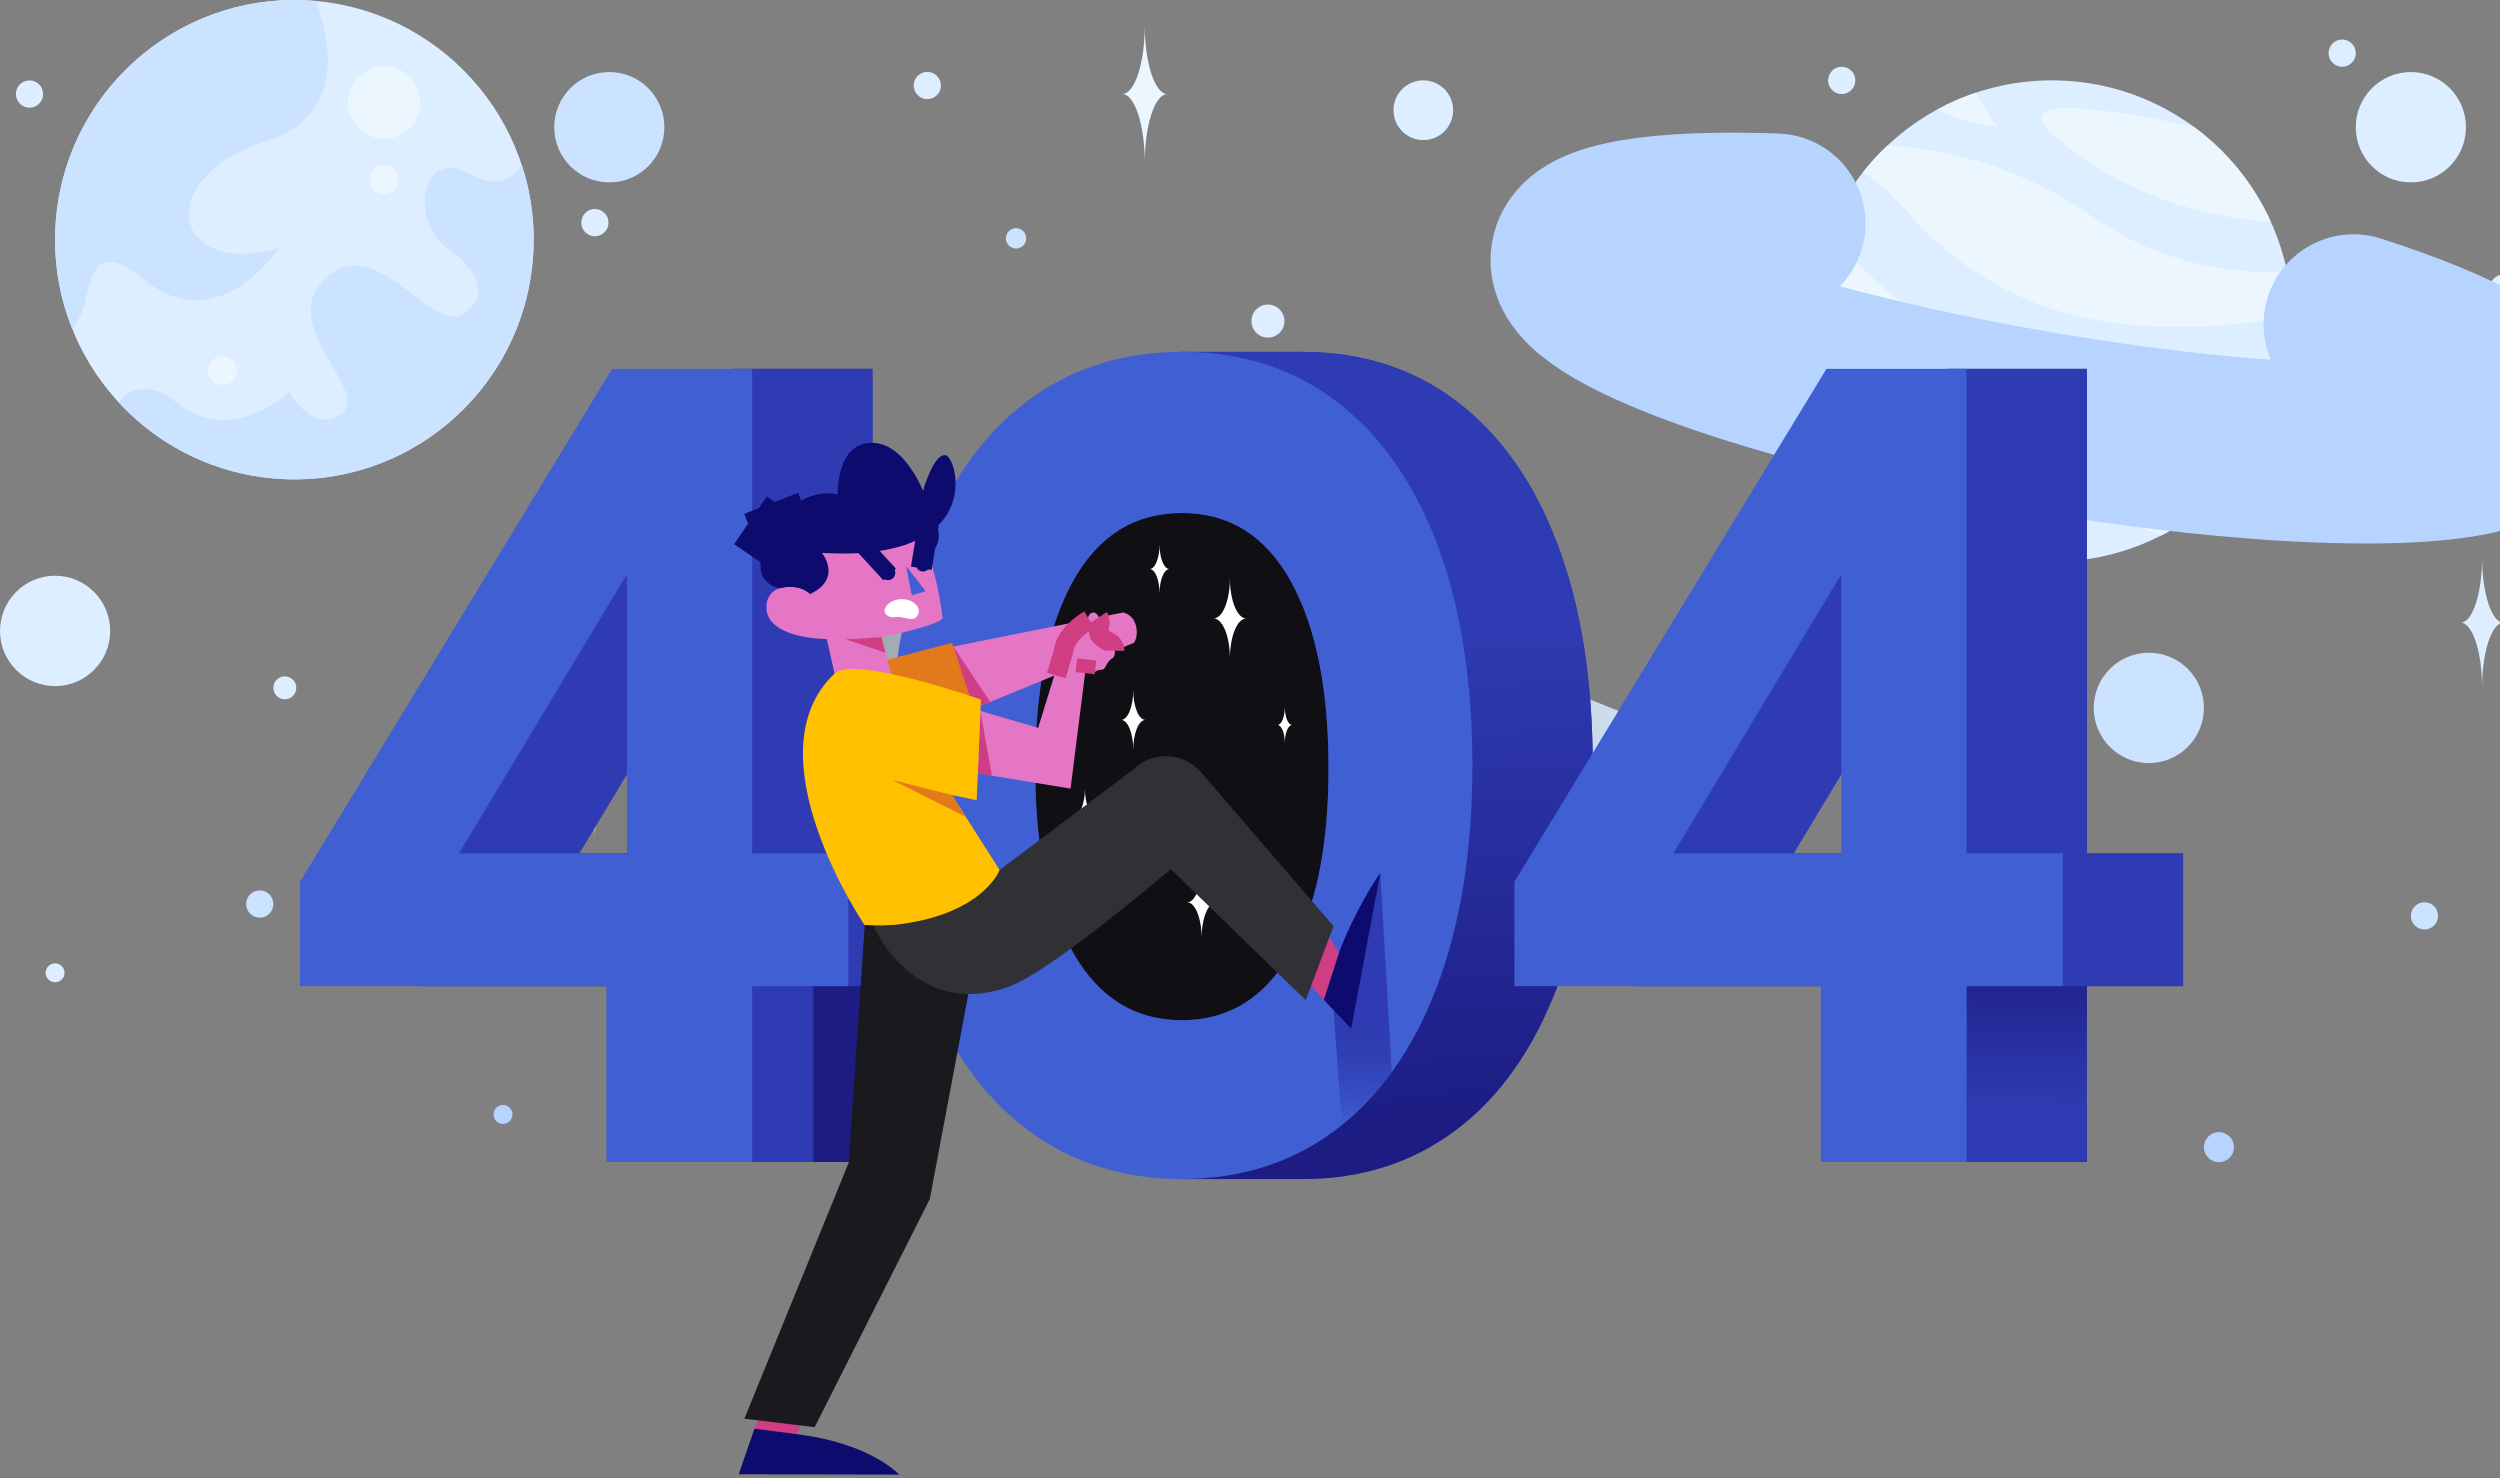 <svg width="389" height="230" viewBox="0 0 389 230" fill="none" xmlns="http://www.w3.org/2000/svg">
<rect x="0" y="0" width="389" height="230" fill="#808080" stroke="none"/>
<g clip-path="url(#clip0_1050_434)">
<path d="M94.809 28.38C99.543 28.38 103.38 24.537 103.38 19.795C103.38 15.054 99.543 11.211 94.809 11.211C90.076 11.211 86.238 15.054 86.238 19.795C86.238 24.537 90.076 28.38 94.809 28.38Z" fill="#CCE3FF"/>
<path d="M334.358 118.735C339.091 118.735 342.929 114.891 342.929 110.15C342.929 105.409 339.091 101.565 334.358 101.565C329.624 101.565 325.787 105.409 325.787 110.15C325.787 114.891 329.624 118.735 334.358 118.735Z" fill="#CCE3FF"/>
<path d="M375.131 28.38C379.864 28.38 383.702 24.537 383.702 19.795C383.702 15.054 379.864 11.211 375.131 11.211C370.397 11.211 366.56 15.054 366.56 19.795C366.56 24.537 370.397 28.38 375.131 28.38Z" fill="#DCEEFF"/>
<path d="M8.571 106.756C13.305 106.756 17.142 102.912 17.142 98.171C17.142 93.43 13.305 89.586 8.571 89.586C3.837 89.586 0 93.43 0 98.171C0 102.912 3.837 106.756 8.571 106.756Z" fill="#DCEEFF"/>
<path d="M184.593 160.855C184.593 161.266 184.565 161.67 184.509 162.064C183.972 165.888 180.916 168.904 177.075 169.376C176.73 169.418 176.378 169.439 176.022 169.439C171.287 169.439 167.451 165.597 167.451 160.855C167.451 158.849 168.136 157.005 169.285 155.544C170.851 153.557 173.271 152.279 175.994 152.27H176.022C180.757 152.27 184.593 156.113 184.593 160.855Z" fill="#CCE3FF"/>
<path d="M184.509 162.064C183.972 165.888 180.916 168.904 177.075 169.376C176.941 168.881 176.871 168.359 176.871 167.821C176.871 164.514 179.549 161.83 182.853 161.83C183.428 161.83 183.983 161.912 184.509 162.064Z" fill="#DCEEFF"/>
<path d="M176.022 152.74C176.022 153.433 175.844 154.086 175.532 154.652C175.143 155.354 174.547 155.927 173.825 156.284C173.297 156.547 172.701 156.695 172.073 156.695C170.985 156.695 170 156.254 169.285 155.544C170.851 153.557 173.271 152.279 175.994 152.27C176.013 152.423 176.022 152.58 176.022 152.74Z" fill="#DCEEFF"/>
<path d="M175.347 157.698C176.19 157.698 176.873 157.013 176.873 156.169C176.873 155.324 176.19 154.64 175.347 154.64C174.503 154.64 173.82 155.324 173.82 156.169C173.82 157.013 174.503 157.698 175.347 157.698Z" fill="#DCEEFF"/>
<path d="M206.948 125.149L97 81.014L91.762 94.104L201.71 138.239L206.948 125.149Z" fill="url(#paint0_linear_1050_434)"/>
<path d="M265.475 116.098L173.934 79.352L169.652 90.052L261.194 126.799L265.475 116.098Z" fill="url(#paint1_linear_1050_434)"/>
<path d="M263.325 127.223C266.503 127.223 269.079 124.642 269.079 121.459C269.079 118.276 266.503 115.695 263.325 115.695C260.147 115.695 257.57 118.276 257.57 121.459C257.57 124.642 260.147 127.223 263.325 127.223Z" fill="#DCEEFF"/>
<path d="M204.319 138.753C208.207 138.753 211.359 135.596 211.359 131.702C211.359 127.808 208.207 124.651 204.319 124.651C200.431 124.651 197.28 127.808 197.28 131.702C197.28 135.596 200.431 138.753 204.319 138.753Z" fill="#DCEEFF"/>
<path d="M204.319 135.763C206.559 135.763 208.374 133.945 208.374 131.702C208.374 129.459 206.559 127.641 204.319 127.641C202.08 127.641 200.265 129.459 200.265 131.702C200.265 133.945 202.08 135.763 204.319 135.763Z" fill="#B6D4FF"/>
<path d="M263.325 124.56C265.034 124.56 266.42 123.172 266.42 121.459C266.42 119.747 265.034 118.359 263.325 118.359C261.615 118.359 260.229 119.747 260.229 121.459C260.229 123.172 261.615 124.56 263.325 124.56Z" fill="#B6D4FF"/>
<path d="M95.501 121.555C93.881 121.555 92.565 125.551 92.565 130.478C92.565 125.551 91.252 121.555 89.629 121.555C91.252 121.555 92.565 117.56 92.565 112.632C92.565 117.56 93.881 121.555 95.501 121.555Z" fill="#DCEEFF"/>
<path d="M40.419 142.788C41.588 142.788 42.536 141.839 42.536 140.667C42.536 139.496 41.588 138.546 40.419 138.546C39.249 138.546 38.301 139.496 38.301 140.667C38.301 141.839 39.249 142.788 40.419 142.788Z" fill="#CCE3FF"/>
<path d="M136.14 137.884C137.31 137.884 138.258 136.934 138.258 135.763C138.258 134.592 137.31 133.642 136.14 133.642C134.971 133.642 134.023 134.592 134.023 135.763C134.023 136.934 134.971 137.884 136.14 137.884Z" fill="#CCE3FF"/>
<path d="M115.628 70.007C117.607 70.007 119.211 68.4 119.211 66.418C119.211 64.436 117.607 62.829 115.628 62.829C113.649 62.829 112.045 64.436 112.045 66.418C112.045 68.4 113.649 70.007 115.628 70.007Z" fill="#B6D4FF"/>
<path d="M144.289 15.429C145.459 15.429 146.407 14.479 146.407 13.308C146.407 12.137 145.459 11.187 144.289 11.187C143.12 11.187 142.172 12.137 142.172 13.308C142.172 14.479 143.12 15.429 144.289 15.429Z" fill="#DCEEFF"/>
<path d="M92.565 36.763C93.734 36.763 94.683 35.813 94.683 34.642C94.683 33.471 93.734 32.521 92.565 32.521C91.395 32.521 90.447 33.471 90.447 34.642C90.447 35.813 91.395 36.763 92.565 36.763Z" fill="#DCEEFF"/>
<path d="M4.589 16.754C5.759 16.754 6.707 15.804 6.707 14.633C6.707 13.461 5.759 12.512 4.589 12.512C3.42 12.512 2.472 13.461 2.472 14.633C2.472 15.804 3.42 16.754 4.589 16.754Z" fill="#DCEEFF"/>
<path d="M364.442 10.391C365.612 10.391 366.56 9.441 366.56 8.27C366.56 7.098 365.612 6.149 364.442 6.149C363.273 6.149 362.324 7.098 362.324 8.27C362.324 9.441 363.273 10.391 364.442 10.391Z" fill="#DCEEFF"/>
<path d="M389.548 46.942C390.717 46.942 391.665 45.993 391.665 44.821C391.665 43.65 390.717 42.7 389.548 42.7C388.378 42.7 387.43 43.65 387.43 44.821C387.43 45.993 388.378 46.942 389.548 46.942Z" fill="#DCEEFF"/>
<path d="M279.752 76.039C280.921 76.039 281.869 75.089 281.869 73.918C281.869 72.746 280.921 71.797 279.752 71.797C278.582 71.797 277.634 72.746 277.634 73.918C277.634 75.089 278.582 76.039 279.752 76.039Z" fill="#DCEEFF"/>
<path d="M286.571 14.633C287.74 14.633 288.688 13.683 288.688 12.512C288.688 11.34 287.74 10.391 286.571 10.391C285.401 10.391 284.453 11.34 284.453 12.512C284.453 13.683 285.401 14.633 286.571 14.633Z" fill="#DCEEFF"/>
<path d="M377.248 144.63C378.418 144.63 379.366 143.68 379.366 142.509C379.366 141.337 378.418 140.388 377.248 140.388C376.079 140.388 375.131 141.337 375.131 142.509C375.131 143.68 376.079 144.63 377.248 144.63Z" fill="#CCE3FF"/>
<path d="M181.643 14.633C179.701 14.633 178.128 19.417 178.128 25.317C178.128 19.417 176.554 14.633 174.613 14.633C176.554 14.633 178.128 9.848 178.128 3.948C178.128 9.848 179.704 14.633 181.643 14.633Z" fill="#ECF6FF"/>
<path d="M292.942 144.629C290.593 144.629 288.688 150.417 288.688 157.557C288.688 150.419 286.784 144.629 284.435 144.629C286.784 144.629 288.688 138.842 288.688 131.702C288.688 138.84 290.593 144.629 292.942 144.629Z" fill="#ECF6FF"/>
<path d="M125.112 169.439C122.952 169.439 121.2 174.762 121.2 181.324C121.2 174.762 119.448 169.439 117.289 169.439C119.448 169.439 121.2 164.117 121.2 157.555C121.2 164.117 122.952 169.439 125.112 169.439Z" fill="#DCEEFF"/>
<path d="M389.548 96.891C387.707 96.891 386.213 101.429 386.213 107.026C386.213 101.429 384.719 96.891 382.879 96.891C384.722 96.891 386.213 92.353 386.213 86.756C386.213 92.353 387.707 96.891 389.548 96.891Z" fill="#DCEEFF"/>
<path d="M221.876 178.503C222.878 178.503 223.689 177.691 223.689 176.688C223.689 175.685 222.878 174.872 221.876 174.872C220.875 174.872 220.064 175.685 220.064 176.688C220.064 177.691 220.875 178.503 221.876 178.503Z" fill="#DCEEFF"/>
<path d="M197.291 52.53C198.708 52.53 199.857 51.38 199.857 49.96C199.857 48.541 198.708 47.391 197.291 47.391C195.874 47.391 194.726 48.541 194.726 49.96C194.726 51.38 195.874 52.53 197.291 52.53Z" fill="#DCEEFF"/>
<path d="M158.099 38.672C158.973 38.672 159.682 37.962 159.682 37.087C159.682 36.211 158.973 35.502 158.099 35.502C157.225 35.502 156.516 36.211 156.516 37.087C156.516 37.962 157.225 38.672 158.099 38.672Z" fill="#CCE3FF"/>
<path d="M221.468 21.796C224.031 21.796 226.109 19.715 226.109 17.148C226.109 14.581 224.031 12.5 221.468 12.5C218.905 12.5 216.828 14.581 216.828 17.148C216.828 19.715 218.905 21.796 221.468 21.796Z" fill="#DCEEFF"/>
<path d="M345.267 180.843C346.558 180.843 347.605 179.794 347.605 178.501C347.605 177.208 346.558 176.159 345.267 176.159C343.976 176.159 342.929 177.208 342.929 178.501C342.929 179.794 343.976 180.843 345.267 180.843Z" fill="#B6D4FF"/>
<path d="M78.267 174.875C79.079 174.875 79.738 174.215 79.738 173.402C79.738 172.589 79.079 171.929 78.267 171.929C77.455 171.929 76.797 172.589 76.797 173.402C76.797 174.215 77.455 174.875 78.267 174.875Z" fill="#B6D4FF"/>
<path d="M236.291 82.681C237.103 82.681 237.762 82.022 237.762 81.208C237.762 80.395 237.103 79.736 236.291 79.736C235.479 79.736 234.821 80.395 234.821 81.208C234.821 82.022 235.479 82.681 236.291 82.681Z" fill="#B6D4FF"/>
<path d="M172 98.364C172.812 98.364 173.471 97.704 173.471 96.891C173.471 96.078 172.812 95.418 172 95.418C171.188 95.418 170.53 96.078 170.53 96.891C170.53 97.704 171.188 98.364 172 98.364Z" fill="#DCEEFF"/>
<path d="M123.008 73.046C123.82 73.046 124.478 72.387 124.478 71.574C124.478 70.76 123.82 70.101 123.008 70.101C122.196 70.101 121.538 70.76 121.538 71.574C121.538 72.387 122.196 73.046 123.008 73.046Z" fill="#DCEEFF"/>
<path d="M8.571 152.841C9.383 152.841 10.041 152.182 10.041 151.368C10.041 150.555 9.383 149.896 8.571 149.896C7.759 149.896 7.101 150.555 7.101 151.368C7.101 152.182 7.759 152.841 8.571 152.841Z" fill="#DCEEFF"/>
<path d="M107.852 98.364C108.664 98.364 109.323 97.704 109.323 96.891C109.323 96.078 108.664 95.418 107.852 95.418C107.04 95.418 106.382 96.078 106.382 96.891C106.382 97.704 107.04 98.364 107.852 98.364Z" fill="#DCEEFF"/>
<path d="M44.321 108.811C45.306 108.811 46.105 108.011 46.105 107.023C46.105 106.036 45.306 105.236 44.321 105.236C43.335 105.236 42.536 106.036 42.536 107.023C42.536 108.011 43.335 108.811 44.321 108.811Z" fill="#DCEEFF"/>
<path d="M45.803 74.587C66.366 74.587 83.035 57.891 83.035 37.296C83.035 16.701 66.366 0.005 45.803 0.005C25.24 0.005 8.571 16.701 8.571 37.296C8.571 57.891 25.24 74.587 45.803 74.587Z" fill="#DCEEFF"/>
<path d="M59.777 21.606C62.89 21.606 65.414 19.078 65.414 15.96C65.414 12.841 62.89 10.313 59.777 10.313C56.663 10.313 54.139 12.841 54.139 15.96C54.139 19.078 56.663 21.606 59.777 21.606Z" fill="#ECF6FF"/>
<path d="M59.756 30.212C60.997 30.212 62.002 29.204 62.002 27.962C62.002 26.719 60.997 25.712 59.756 25.712C58.515 25.712 57.509 26.719 57.509 27.962C57.509 29.204 58.515 30.212 59.756 30.212Z" fill="#ECF6FF"/>
<path d="M34.612 59.914C35.853 59.914 36.859 58.907 36.859 57.664C36.859 56.422 35.853 55.414 34.612 55.414C33.372 55.414 32.366 56.422 32.366 57.664C32.366 58.907 33.372 59.914 34.612 59.914Z" fill="#ECF6FF"/>
<path d="M22.425 43.511C34.054 52.986 43.441 38.522 43.441 38.522C27.362 43.452 22.913 28.016 41.596 21.89C53.183 18.092 51.858 7.586 49.182 0.157C29.32 -1.665 11.432 12.578 8.874 32.551C8.036 39.086 8.942 45.441 11.23 51.151C12.011 50.064 12.609 49.004 12.914 48.152C14.272 44.366 13.911 36.572 22.425 43.511Z" fill="#CCE3FF"/>
<path d="M41.066 74.284C61.463 76.905 80.115 62.468 82.732 42.04C83.464 36.328 82.864 30.752 81.175 25.627C79.96 27.628 77.557 29.526 73.017 27.02C65.271 22.748 63.688 34.71 69.968 38.905C73.512 41.27 76.64 45.606 72.262 48.763C67.452 52.232 59.207 36.958 51.576 42.571C41.331 50.108 59.296 61.434 52.442 64.814C48.155 66.928 45.083 60.999 45.083 60.999C45.083 60.999 35.717 69.735 27.235 62.449C24.414 60.025 20.503 59.743 18.446 62.59C24.172 68.809 32.033 73.124 41.068 74.284H41.066Z" fill="#CCE3FF"/>
<path d="M319.272 87.416C339.925 87.416 356.668 70.647 356.668 49.961C356.668 29.274 339.925 12.505 319.272 12.505C298.619 12.505 281.876 29.274 281.876 49.961C281.876 70.647 298.619 87.416 319.272 87.416Z" fill="#DCEEFF"/>
<path d="M356.664 49.089C348.637 50.682 328.702 53.423 313.063 45.535C298.383 38.13 296.919 30.957 289.835 26.849C291.01 25.348 292.295 23.946 293.676 22.654C301.105 23.013 313.391 25.118 325.787 33.827C336.311 41.223 347.621 42.623 355.89 42.318C356.349 44.523 356.612 46.787 356.664 49.089Z" fill="#ECF6FF"/>
<path d="M307.411 51.903C306.862 52.121 296.692 56.011 281.869 50.179C281.86 48.016 282.036 45.822 282.416 43.614C282.854 41.052 283.546 38.597 284.456 36.267C289.737 41.965 301.75 53.97 307.411 51.903Z" fill="#ECF6FF"/>
<path d="M354.168 63.443C352.642 67.421 350.473 71.034 347.806 74.179C338.466 70.714 320.736 65.322 307.435 68.373C299.968 70.085 293.085 70.198 287.492 69.704C285.64 66.717 284.202 63.466 283.246 60.041C291.263 59.934 306.541 59.234 319.272 55.786C332.334 52.248 344.946 59.915 354.168 63.443Z" fill="#ECF6FF"/>
<path d="M341.405 80.154C339.779 81.35 338.056 82.413 336.257 83.332C327.053 79.628 315.272 75.628 308.914 76.748C309.7 76.579 322.942 73.911 341.405 80.154Z" fill="#ECF6FF"/>
<path d="M353.355 34.536C346.191 34.048 331.415 31.69 319.493 20.963C312.929 15.058 324.783 16.216 341.355 19.725C346.573 23.554 350.703 28.676 353.355 34.536Z" fill="#ECF6FF"/>
<path d="M323.479 87.188C320.051 87.576 316.51 87.491 312.936 86.876C304.902 85.493 297.911 81.638 292.609 76.224C299.086 76.645 312.106 78.604 323.479 87.188Z" fill="#ECF6FF"/>
<path d="M311.201 19.774C310.012 19.666 305.172 19.119 301.457 17.029C303.378 15.983 305.394 15.105 307.484 14.408C308.835 16.998 310.314 19.455 311.201 19.774Z" fill="#ECF6FF"/>
<path d="M311.475 19.796C311.393 19.817 311.304 19.807 311.205 19.774C311.379 19.788 311.475 19.796 311.475 19.796Z" fill="#ECF6FF"/>
<path d="M366.215 50.454C382.391 55.666 392.378 61.103 391.684 65.152C390.465 72.253 356.856 72.391 316.615 65.46C276.375 58.531 244.74 47.158 245.957 40.058C246.67 35.898 258.501 34.13 276.267 34.769" stroke="#B6D4FF" stroke-width="28" stroke-miterlimit="10" stroke-linecap="round"/>
<path d="M113.086 153.444H65.41V137.2L113.959 57.397H135.763V132.785H150.733V153.442H135.763V180.807H113.086V153.442V153.444ZM116.285 132.787V89.354L90.121 132.787H116.285Z" fill="#2F3BB2"/>
<path d="M178.569 175.779C171.738 170.658 166.48 163.243 162.798 153.534C159.114 143.824 157.276 132.378 157.276 119.195C157.276 106.011 159.093 94.42 162.726 84.767C166.36 75.118 171.592 67.701 178.423 62.522C185.254 57.343 193.321 54.754 202.624 54.754C211.927 54.754 219.968 57.345 226.752 62.522C233.534 67.703 238.744 75.118 242.377 84.767C246.011 94.42 247.826 105.896 247.826 119.195C247.826 132.493 245.986 143.824 242.304 153.534C238.62 163.243 233.388 170.658 226.606 175.779C219.822 180.899 211.828 183.459 202.624 183.459C193.42 183.459 185.4 180.899 178.569 175.779ZM219.487 148.324C223.459 141.381 225.446 131.789 225.446 119.545C225.446 107.301 223.483 97.476 219.56 90.413C215.634 83.35 209.99 79.82 202.626 79.82C195.263 79.82 189.616 83.35 185.693 90.413C181.767 97.476 179.807 107.186 179.807 119.545C179.807 131.904 181.791 141.379 185.766 148.324C189.738 155.269 195.359 158.741 202.626 158.741C209.893 158.741 215.512 155.269 219.487 148.324Z" fill="#2F3BB2"/>
<path d="M302.046 153.444H254.369V137.2L302.918 57.397H324.722V132.785H339.693V153.442H324.722V180.807H302.046V153.442V153.444ZM305.244 132.787V89.354L279.081 132.787H305.244Z" fill="#2F3BB2"/>
<path d="M202.901 54.749H183.582V183.459H202.901V54.749Z" fill="#2F3BB2"/>
<path d="M113.086 153.444H65.41V137.2L113.959 57.397H135.763V132.785H150.733V153.442H135.763V180.807H113.086V153.442V153.444ZM116.285 132.787V89.354L90.121 132.787H116.285Z" fill="#2F3BB2"/>
<path d="M302.046 153.444H254.369V137.2L302.918 57.397H324.722V132.785H339.693V153.442H324.722V180.807H302.046V153.442V153.444ZM305.244 132.787V89.354L279.081 132.787H305.244Z" fill="#2F3BB2"/>
<path d="M324.722 153.444H305.997V180.81H324.722V153.444Z" fill="url(#paint2_linear_1050_434)"/>
<path d="M135.76 153.444H117.035V180.81H135.76V153.444Z" fill="url(#paint3_linear_1050_434)"/>
<path d="M247.829 119.192C247.829 132.376 245.988 143.822 242.306 153.531C238.622 163.243 233.388 170.658 226.606 175.779C219.822 180.899 211.828 183.459 202.624 183.459H183.58V178.961C181.845 178.043 180.175 176.981 178.569 175.779C171.735 170.658 166.478 163.243 162.796 153.531C159.112 143.822 157.273 132.376 157.273 119.192C157.273 106.009 159.091 94.418 162.723 84.764C166.358 75.116 171.59 67.698 178.423 62.519C180.072 61.27 181.788 60.173 183.58 59.226V54.749H202.624C211.927 54.749 219.968 57.34 226.752 62.519C233.534 67.698 238.744 75.116 242.379 84.764C246.011 94.418 247.829 105.894 247.829 119.192Z" fill="url(#paint4_linear_1050_434)"/>
<path d="M206.721 119.545C206.721 131.789 204.732 141.381 200.762 148.324C196.787 155.269 191.168 158.741 183.899 158.741C176.629 158.741 171.011 155.269 167.038 148.324C163.063 141.381 161.079 131.789 161.079 119.545C161.079 107.301 163.042 97.476 166.965 90.413C170.891 83.353 176.533 79.82 183.899 79.82C191.265 79.82 196.909 83.353 200.835 90.413C204.758 97.476 206.721 107.188 206.721 119.545Z" fill="#101014"/>
<path d="M181.971 88.543C181.118 88.543 180.426 90.246 180.426 92.344C180.426 90.244 179.734 88.543 178.88 88.543C179.734 88.543 180.426 86.841 180.426 84.743C180.426 86.843 181.118 88.543 181.971 88.543Z" fill="white"/>
<path d="M193.919 96.231C192.514 96.231 191.377 99.028 191.377 102.481C191.377 99.028 190.24 96.231 188.835 96.231C190.24 96.231 191.377 93.434 191.377 89.981C191.377 93.434 192.514 96.231 193.919 96.231Z" fill="white"/>
<path d="M178.226 112.019C177.18 112.019 176.334 114.103 176.334 116.67C176.334 114.1 175.487 112.019 174.441 112.019C175.485 112.019 176.334 109.936 176.334 107.369C176.334 109.938 177.18 112.019 178.226 112.019Z" fill="white"/>
<path d="M201.067 112.804C200.431 112.804 199.918 114.07 199.918 115.629C199.918 114.067 199.404 112.804 198.769 112.804C199.404 112.804 199.918 111.538 199.918 109.978C199.918 111.54 200.431 112.804 201.067 112.804Z" fill="white"/>
<path d="M189.229 140.402C187.984 140.402 186.975 142.882 186.975 145.943C186.975 142.882 185.967 140.402 184.722 140.402C185.967 140.402 186.975 137.922 186.975 134.861C186.975 137.922 187.984 140.402 189.229 140.402Z" fill="white"/>
<path d="M170.539 126.955C169.585 126.955 168.813 128.855 168.813 131.202C168.813 128.858 168.039 126.955 167.087 126.955C168.042 126.955 168.813 125.055 168.813 122.708C168.813 125.053 169.587 126.955 170.539 126.955Z" fill="white"/>
<path d="M94.361 153.444H46.685V137.2L95.234 57.397H117.038V132.785H132.008V153.442H117.038V180.807H94.361V153.442V153.444ZM97.56 132.787V89.354L71.397 132.787H97.56Z" fill="#405FD3"/>
<path d="M223.654 84.764C220.022 75.116 214.811 67.698 208.029 62.519C201.245 57.34 193.202 54.749 183.899 54.749C174.596 54.749 166.529 57.34 159.698 62.519C152.867 67.698 147.633 75.116 144.001 84.764C141.508 91.383 139.871 98.859 139.088 107.19C138.729 111.012 138.549 115.012 138.549 119.192C138.549 124.564 138.853 129.647 139.465 134.443C140.354 141.414 141.89 147.777 144.073 153.531C147.755 163.243 153.013 170.658 159.844 175.779C166.675 180.899 174.692 183.459 183.899 183.459C193.105 183.459 201.1 180.899 207.884 175.779C214.666 170.658 219.897 163.243 223.581 153.531C227.263 143.822 229.106 132.376 229.106 119.192C229.106 106.009 227.289 94.418 223.654 84.764ZM200.762 148.324C196.787 155.269 191.168 158.741 183.899 158.741C176.629 158.741 171.011 155.269 167.038 148.324C163.063 141.381 161.079 131.789 161.079 119.545C161.079 107.301 163.042 97.476 166.965 90.413C170.891 83.353 176.533 79.82 183.899 79.82C191.265 79.82 196.909 83.353 200.835 90.413C204.758 97.476 206.721 107.188 206.721 119.545C206.721 131.902 204.732 141.381 200.762 148.324Z" fill="#405FD3"/>
<path d="M283.323 153.444H235.646V137.2L284.195 57.397H305.999V132.785H320.97V153.442H305.999V180.807H283.323V153.442V153.444ZM286.522 132.787V89.354L260.358 132.787H286.522Z" fill="#405FD3"/>
<path d="M207.501 157.165L208.981 177.716L216.828 171.68L214.776 135.824L207.501 157.165Z" fill="url(#paint5_linear_1050_434)"/>
<path d="M117.066 223.252L119.884 215.797L125.679 219.461L122.56 226.136L117.066 223.252Z" fill="#CF3E83"/>
<path d="M117.396 222.305L114.939 229.392L139.911 229.446C139.911 229.446 135.486 224.558 123.953 223.153L117.396 222.303V222.305Z" fill="#0D0B6D"/>
<path d="M134.682 142.104L132.057 180.915L115.821 220.753L126.758 222.068L144.674 186.583L152.272 146.173L134.682 142.104Z" fill="#1A1A1E"/>
<path d="M147.497 100.774L174.732 95.306C174.732 95.306 176.221 95.501 176.723 97.255C177.225 99.01 176.437 100.022 176.437 100.022L148.405 111.554L147.497 100.774Z" fill="#E576C6"/>
<path d="M144.587 108.296L161.532 113.255L165.221 101.33L169.085 102.81L166.576 122.708L142.852 118.819L144.587 108.296Z" fill="#E576C6"/>
<path d="M148.123 100.022L129.86 104.816L151.784 110.267L148.123 100.022Z" fill="#E2791A"/>
<path d="M119.999 78.312L121.535 82.244L120.154 83.278L116.77 80.959" stroke="#0D0B6D" stroke-width="9" stroke-miterlimit="10"/>
<path d="M142.556 77.704C142.556 77.704 150.114 83.416 143.103 87.432L142.556 77.704Z" fill="#0D0B6D"/>
<path d="M126.035 92.438C125.034 90.96 119.451 90.31 119.256 94.298C119.003 99.442 128.643 99.437 128.643 99.437L130.221 106.403L138.799 105.288L137.139 99.157C137.139 99.157 145.262 97.572 146.683 96.25C146.683 96.25 145.799 88.13 143.077 82.953L134.916 78.857L124.593 82.554L126.035 92.438Z" fill="#E576C6"/>
<path d="M121.348 91.526C121.348 91.526 115.656 90.859 119.91 83.031C124.164 75.203 130.362 76.936 130.362 76.936C130.362 76.936 130.123 70.228 134.274 69.098C140.188 67.487 143.623 76.377 143.623 76.377C143.623 76.377 145.227 70.58 147.117 70.822C149.007 71.064 153.613 87.564 127.888 86.028C127.888 86.028 131.166 90.021 126.038 92.438C126.038 92.438 124.563 90.754 121.348 91.526Z" fill="#0D0B6D"/>
<path d="M137.702 95.346C137.367 94.594 138.359 93.436 139.848 93.255C142.054 92.987 143.532 94.615 142.76 95.803C142.022 96.943 140.565 95.785 139.329 96.013C138.656 96.137 137.96 95.916 137.704 95.343L137.702 95.346Z" fill="white"/>
<path d="M137.137 99.157L131.596 99.484L137.775 101.565L137.137 99.157Z" fill="#CF3E83"/>
<path d="M141.006 88.078L144.036 92.003L141.876 92.633L141.006 88.078Z" fill="#405FD3"/>
<path d="M154.08 109.217L148.32 100.572L151.528 110.267L154.08 109.217Z" fill="#CF3E83"/>
<path d="M154.349 120.703L152.553 110.629L152.147 120.343L154.349 120.703Z" fill="#CF3E83"/>
<path d="M138.173 90.267C138.8 90.267 139.308 89.758 139.308 89.131C139.308 88.503 138.8 87.994 138.173 87.994C137.546 87.994 137.038 88.503 137.038 89.131C137.038 89.758 137.546 90.267 138.173 90.267Z" fill="#0D0B6D"/>
<path d="M143.625 88.929C144.252 88.929 144.76 88.42 144.76 87.792C144.76 87.164 144.252 86.655 143.625 86.655C142.999 86.655 142.49 87.164 142.49 87.792C142.49 88.42 142.999 88.929 143.625 88.929Z" fill="#0D0B6D"/>
<path d="M134.513 143.925C134.513 143.925 116.529 117.332 129.86 104.816C132.965 101.901 152.628 108.858 152.628 108.858L151.971 124.51L148.123 123.711L155.538 135.368L159.574 145.71C159.574 145.71 149.242 143.375 137.697 144.012C136.902 144.056 134.513 143.922 134.513 143.922V143.925Z" fill="#FFC000"/>
<path d="M205.989 155.577L201.615 150.83L206.723 145.531L210.245 151.688L205.989 155.577Z" fill="#CF3E83"/>
<path d="M207.501 144.111L186.727 119.989C183.943 116.966 179.211 116.87 176.306 119.773L155.538 135.371C155.538 135.371 152.593 143.474 135.943 144.148C135.943 144.148 142.258 158.729 156.903 153.562C163.5 151.234 182.168 135.228 182.168 135.228L203.168 155.627L207.501 144.113V144.111Z" fill="#313135"/>
<path d="M137.038 85.904L135.076 87.705" stroke="#0D0B6D" stroke-width="7" stroke-miterlimit="10"/>
<path d="M142.303 84.708L145.518 85.227" stroke="#0D0B6D" stroke-width="7" stroke-miterlimit="10"/>
<path d="M205.989 155.577L210.245 160.051L214.776 135.824C214.776 135.824 211.469 140.402 208.517 147.732L205.989 155.577Z" fill="#0D0B6D"/>
<path d="M148.123 123.711L138.896 121.384L150.295 127.124L148.123 123.711Z" fill="#E2791A"/>
<path d="M169.54 95.616C169.386 95.796 169.196 96.362 169.196 96.362C169.196 96.362 166.982 98.089 165.408 100.806C163.835 103.524 168.6 104.574 168.6 104.574C168.6 104.574 170.07 104.839 170.492 104.475C170.915 104.111 171.433 104.292 171.74 104.097C172.047 103.902 172.279 102.878 173.065 102.436C173.85 101.995 173.318 100.423 172.976 100.158C172.633 99.893 170.56 99.23 171.051 97.579C171.489 96.099 170.368 94.655 169.54 95.616Z" fill="#E576C6"/>
<path d="M164.353 105.116L165.523 101.194C165.523 101.194 165.523 98.814 169.486 96.414" stroke="#CF3E83" stroke-width="3" stroke-miterlimit="10"/>
<path d="M170.982 96.057C170.982 96.057 171.327 96.586 170.982 97.896C170.638 99.209 172.493 99.693 172.973 100.156C173.454 100.618 173.442 101.25 173.442 101.25" stroke="#CF3E83" stroke-width="3" stroke-miterlimit="10"/>
<path d="M168.844 104.745L169.085 102.613" stroke="#CF3E83" stroke-width="3" stroke-miterlimit="10"/>
</g>
<defs>
<linearGradient id="paint0_linear_1050_434" x1="94.38" y1="87.561" x2="204.376" y2="131.576" gradientUnits="userSpaceOnUse">
<stop stop-color="#DCEEFF" stop-opacity="0"/>
<stop offset="1" stop-color="#DCEEFF"/>
</linearGradient>
<linearGradient id="paint1_linear_1050_434" x1="171.793" y1="84.702" x2="263.375" y2="121.348" gradientUnits="userSpaceOnUse">
<stop stop-color="#DCEEFF" stop-opacity="0"/>
<stop offset="1" stop-color="#DCEEFF"/>
</linearGradient>
<linearGradient id="paint2_linear_1050_434" x1="315.741" y1="146.389" x2="315.263" y2="172.256" gradientUnits="userSpaceOnUse">
<stop stop-color="#1C1C82"/>
<stop offset="1" stop-color="#2F3BB2"/>
</linearGradient>
<linearGradient id="paint3_linear_1050_434" x1="126.779" y1="-0" x2="126.303" y2="-0" gradientUnits="userSpaceOnUse">
<stop stop-color="#1C1C82"/>
<stop offset="1" stop-color="#2F3BB2"/>
</linearGradient>
<linearGradient id="paint4_linear_1050_434" x1="204.031" y1="176.082" x2="201.998" y2="98.124" gradientUnits="userSpaceOnUse">
<stop stop-color="#1C1C82"/>
<stop offset="1" stop-color="#2F3BB2"/>
</linearGradient>
<linearGradient id="paint5_linear_1050_434" x1="212.428" y1="175.055" x2="211.906" y2="154.079" gradientUnits="userSpaceOnUse">
<stop stop-color="#171787" stop-opacity="0"/>
<stop offset="0.83" stop-color="#2F3BB2"/>
</linearGradient>
<clipPath id="clip0_1050_434">
<rect width="395" height="230" fill="white"/>
</clipPath>
</defs>
</svg>
